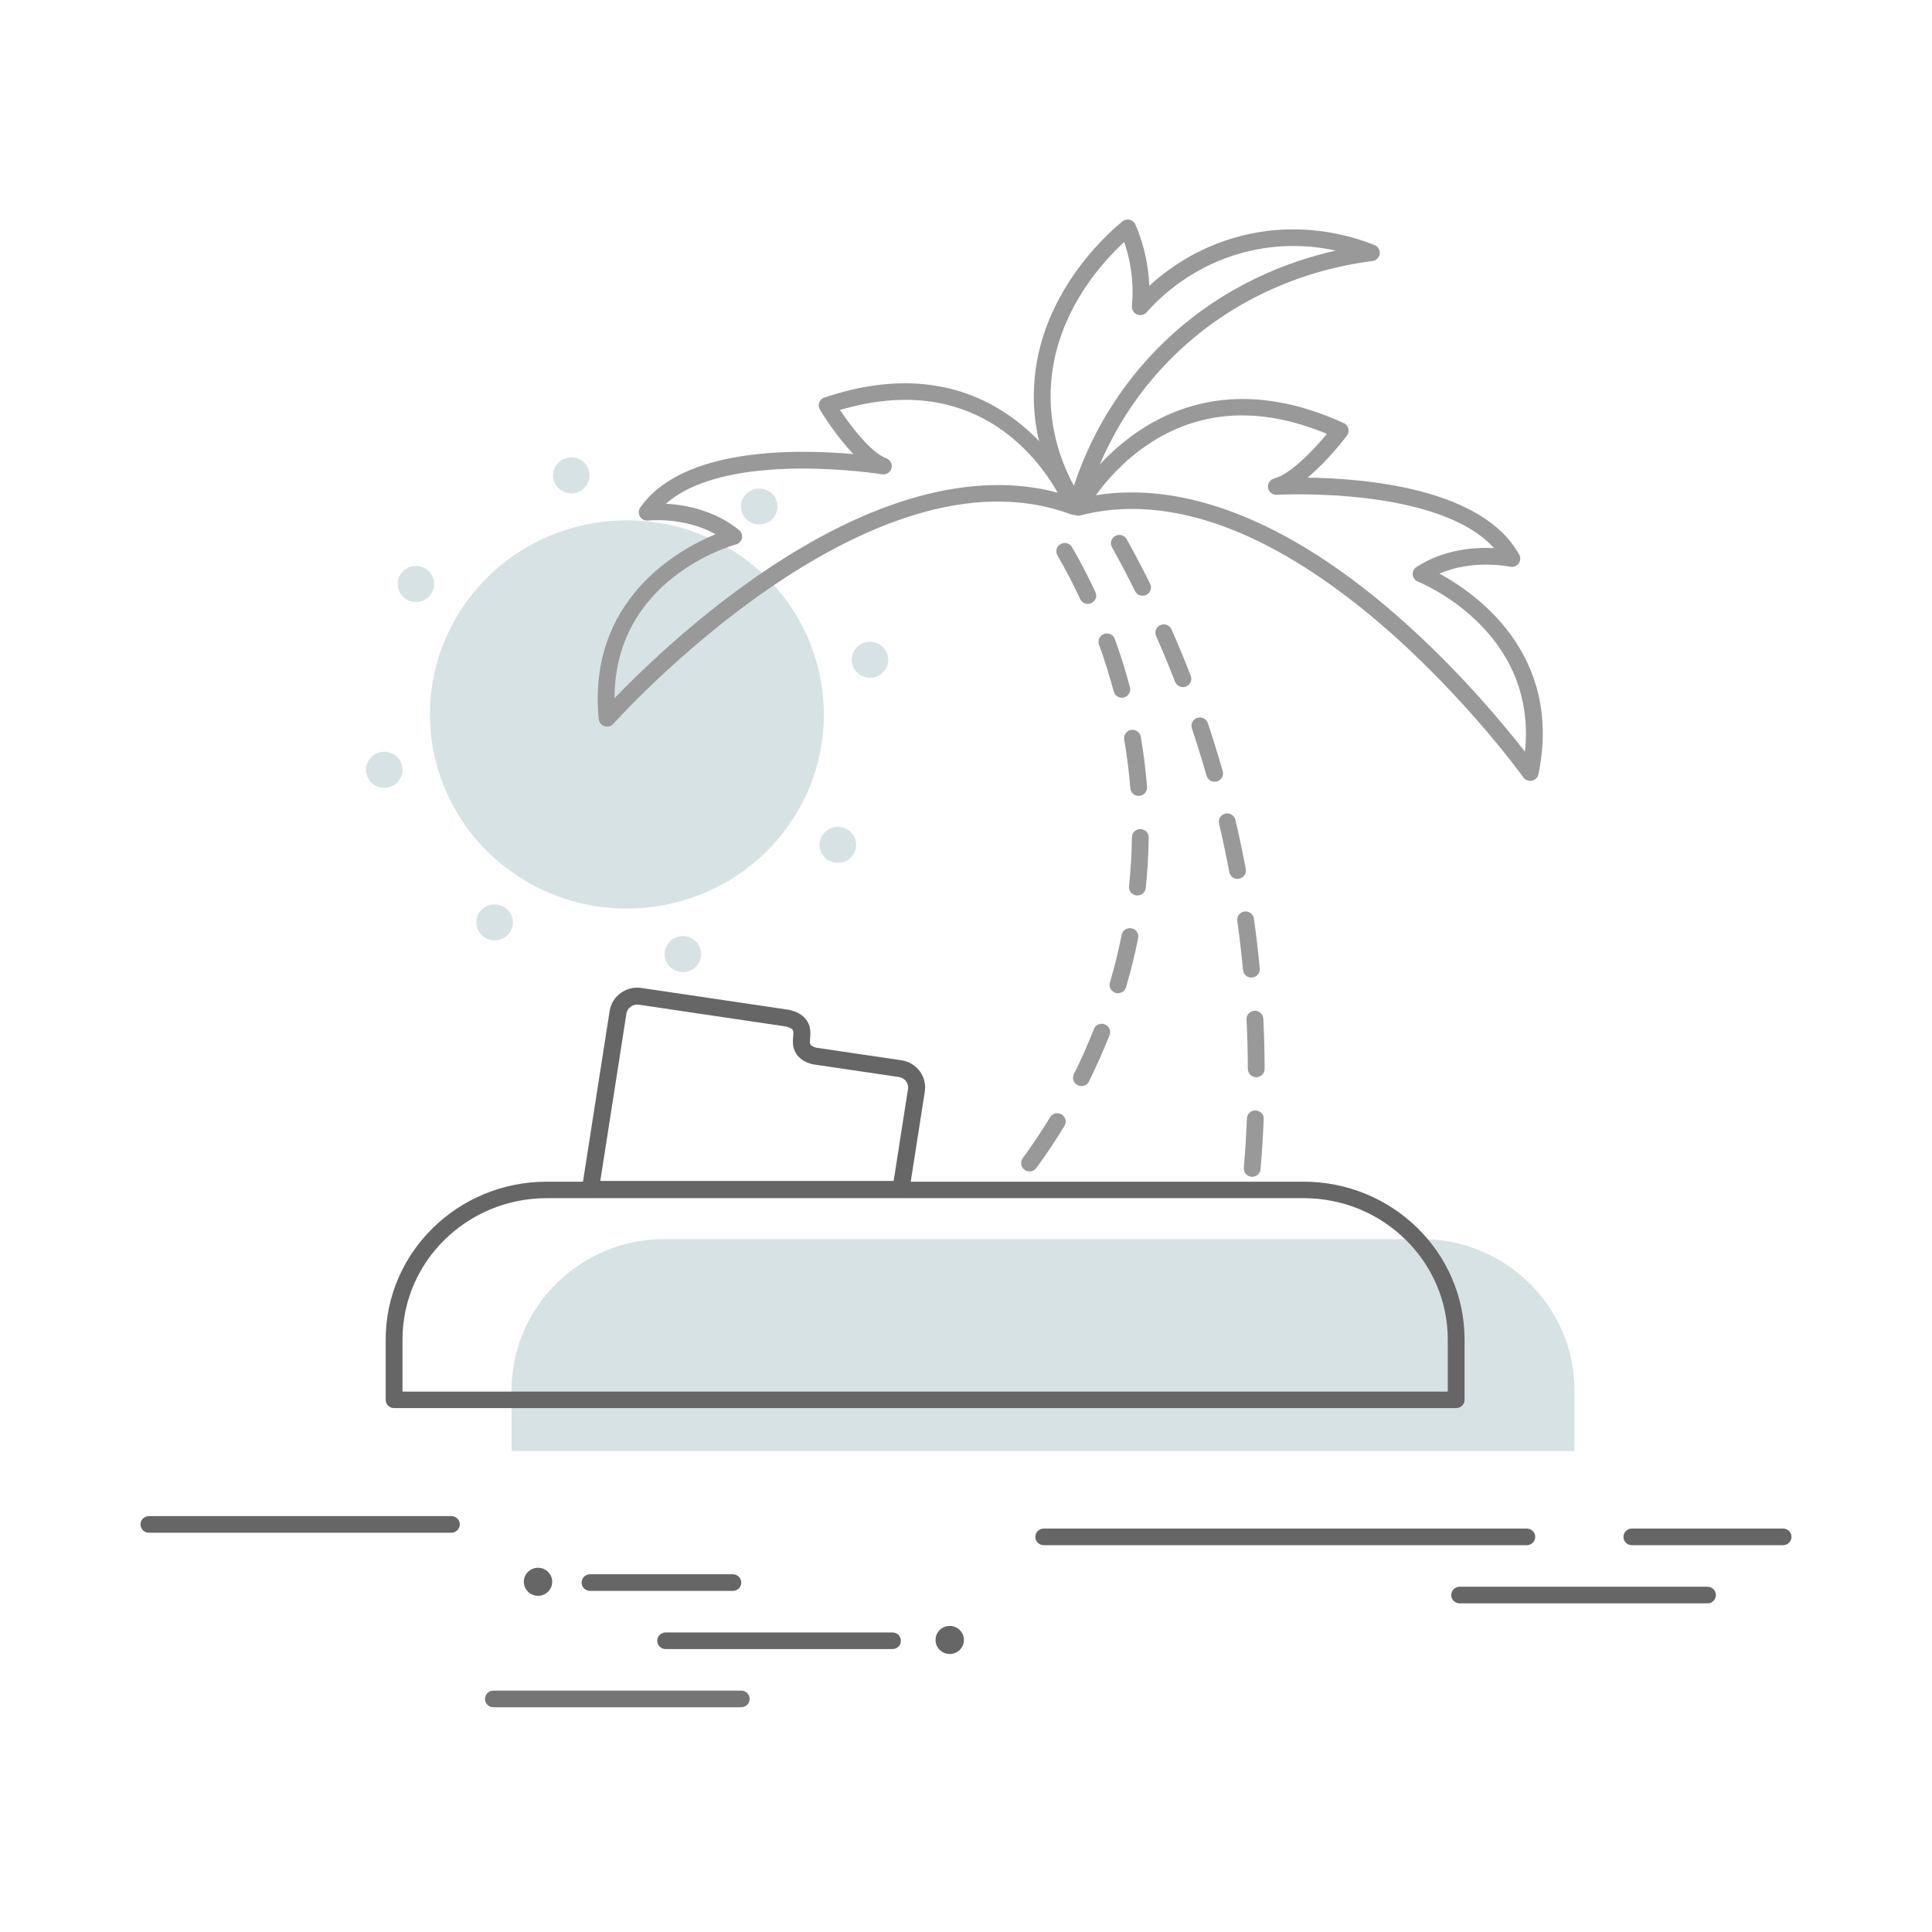 <svg width="220" height="220" viewBox="0 0 220 220" fill="none" xmlns="http://www.w3.org/2000/svg">
<path d="M59.47 100.079C69.963 106.567 83.805 103.442 90.387 93.1C96.969 82.758 93.799 69.116 83.306 62.628C72.812 56.141 58.97 59.266 52.388 69.608C45.806 79.95 48.977 93.592 59.47 100.079Z" fill="#D7E2E5"/>
<path d="M55.214 106.767C56.187 107.369 57.471 107.079 58.081 106.12C58.691 105.162 58.397 103.897 57.424 103.295C56.451 102.693 55.167 102.983 54.557 103.942C53.947 104.901 54.241 106.166 55.214 106.767Z" fill="#D7E2E5"/>
<path d="M78.226 110.646C79.346 110.393 80.045 109.294 79.789 108.19C79.532 107.086 78.417 106.397 77.297 106.65C76.178 106.902 75.478 108.001 75.735 109.105C75.991 110.209 77.106 110.898 78.226 110.646Z" fill="#D7E2E5"/>
<path d="M94.306 97.941C95.279 98.543 96.563 98.253 97.173 97.294C97.783 96.336 97.49 95.071 96.516 94.469C95.543 93.868 94.26 94.157 93.649 95.116C93.039 96.075 93.334 97.34 94.306 97.941Z" fill="#D7E2E5"/>
<path d="M99.529 77.124C100.648 76.872 101.348 75.773 101.092 74.669C100.835 73.565 99.72 72.876 98.6 73.128C97.481 73.381 96.781 74.48 97.037 75.584C97.294 76.687 98.41 77.377 99.529 77.124Z" fill="#D7E2E5"/>
<path d="M85.353 59.413C86.326 60.015 87.609 59.725 88.219 58.766C88.83 57.807 88.536 56.543 87.563 55.941C86.59 55.339 85.306 55.629 84.696 56.588C84.086 57.547 84.379 58.812 85.353 59.413Z" fill="#D7E2E5"/>
<path d="M65.519 56.129C66.638 55.877 67.338 54.777 67.082 53.673C66.825 52.57 65.71 51.88 64.59 52.133C63.47 52.385 62.771 53.485 63.027 54.589C63.284 55.692 64.399 56.381 65.519 56.129Z" fill="#D7E2E5"/>
<path d="M46.26 68.238C47.234 68.84 48.517 68.549 49.127 67.591C49.737 66.632 49.444 65.367 48.47 64.766C47.497 64.164 46.214 64.454 45.603 65.412C44.993 66.371 45.287 67.636 46.26 68.238Z" fill="#D7E2E5"/>
<path d="M44.215 89.65C45.335 89.398 46.035 88.299 45.778 87.195C45.522 86.091 44.406 85.402 43.287 85.654C42.167 85.907 41.468 87.006 41.724 88.11C41.98 89.214 43.095 89.903 44.215 89.65Z" fill="#D7E2E5"/>
<path d="M69.132 82.741C69.033 82.741 68.935 82.726 68.838 82.695C68.475 82.58 68.216 82.261 68.18 81.885C66.866 68.344 77.183 62.612 81.477 60.829C77.885 58.827 73.851 59.269 73.805 59.274C73.429 59.315 73.067 59.142 72.873 58.823C72.679 58.504 72.692 58.103 72.905 57.797C77.728 50.885 90.811 51.132 97.188 51.712C95.222 49.68 93.617 47.064 93.364 46.644C93.216 46.399 93.188 46.101 93.288 45.833C93.388 45.565 93.605 45.356 93.878 45.264C115.234 38.08 123.101 57.143 123.178 57.337C123.316 57.684 123.234 58.081 122.969 58.347C122.703 58.614 122.305 58.7 121.951 58.569C98.913 49.986 70.14 82.093 69.852 82.418C69.667 82.627 69.403 82.741 69.132 82.741ZM75.835 57.361C78.002 57.482 81.348 58.079 84.154 60.351C84.431 60.576 84.558 60.934 84.483 61.28C84.409 61.627 84.146 61.902 83.801 61.997C83.211 62.158 70.01 65.945 69.977 79.499C72.684 76.692 78.675 70.832 86.188 65.622C98.958 56.766 110.738 53.503 120.439 56.1C118.001 51.795 110.695 42.225 95.654 46.688C96.916 48.574 99.186 51.547 100.927 52.191C101.388 52.362 101.643 52.852 101.515 53.323C101.388 53.793 100.918 54.094 100.434 54.011C100.246 53.98 82.796 51.193 75.835 57.361Z" fill="#999999"/>
<path d="M122.58 58.606C122.261 58.606 121.96 58.448 121.781 58.179C119.357 54.526 117.964 50.403 117.75 46.257C117.144 34.477 126.024 26.662 127.811 25.215C128.044 25.026 128.354 24.956 128.647 25.028C128.94 25.099 129.181 25.304 129.299 25.578C130.115 27.492 130.622 29.498 130.805 31.541C130.835 31.875 130.856 32.212 130.869 32.549C133.04 30.559 136.438 28.158 141.085 26.925C147.917 25.112 153.691 26.764 156.524 27.91C156.927 28.073 157.168 28.484 157.111 28.91C157.053 29.337 156.712 29.672 156.28 29.725C151.526 30.307 142.353 32.4 134.335 39.885C127.747 46.034 124.809 53.078 123.505 57.905C123.407 58.265 123.105 58.535 122.733 58.594C122.682 58.602 122.631 58.606 122.58 58.606ZM128.012 27.556C125.27 30.077 119.178 36.774 119.661 46.16C119.822 49.299 120.723 52.427 122.286 55.318C123.896 50.436 127.012 44.118 133.022 38.508C139.57 32.397 146.847 29.711 152.104 28.532C149.318 27.93 145.652 27.674 141.581 28.754C135.901 30.26 132.246 33.665 130.573 35.56C130.3 35.869 129.857 35.97 129.477 35.808C129.095 35.647 128.862 35.263 128.899 34.854C128.992 33.808 128.993 32.749 128.899 31.709C128.772 30.298 128.475 28.906 128.012 27.556Z" fill="#999999"/>
<path d="M179.284 165.232V158.288C179.284 148.833 171.463 141.097 161.905 141.097H75.636C66.078 141.097 58.257 148.833 58.257 158.288V165.232H179.284Z" fill="#D7E2E5"/>
<path d="M174.248 88.919C173.94 88.919 173.647 88.772 173.466 88.518C173.208 88.156 147.381 52.408 122.997 58.696C122.631 58.789 122.243 58.663 122.008 58.37C121.772 58.078 121.733 57.675 121.907 57.343C122.007 57.155 132.072 38.604 153.014 48.177C153.276 48.297 153.469 48.527 153.54 48.804C153.611 49.081 153.552 49.374 153.379 49.602C153.074 50.006 151.133 52.529 148.894 54.39C155.422 54.472 168.826 55.591 172.993 63.154C173.173 63.481 173.143 63.881 172.916 64.178C172.689 64.475 172.308 64.613 171.941 64.53C171.895 64.52 167.789 63.644 163.908 65.317C168.058 67.564 177.998 74.488 175.185 88.161C175.109 88.531 174.818 88.821 174.444 88.899C174.379 88.913 174.313 88.919 174.248 88.919ZM128.869 56.072C138.012 56.072 148.168 60.703 158.626 69.715C165.738 75.842 171.217 82.474 173.651 85.6C175.102 71.694 161.617 66.295 161.473 66.239C161.14 66.111 160.908 65.808 160.87 65.456C160.833 65.104 160.998 64.761 161.297 64.567C164.42 62.539 167.914 62.3 170.131 62.413C163.735 55.337 145.594 56.332 145.398 56.342C144.908 56.368 144.472 56.026 144.395 55.545C144.318 55.063 144.624 54.603 145.101 54.481C146.96 54.006 149.611 51.195 151.097 49.408C143.431 46.22 136.538 46.652 130.593 50.699C127.837 52.575 125.907 54.841 124.784 56.392C126.121 56.178 127.484 56.072 128.869 56.072Z" fill="#999999"/>
<path d="M173.863 175.952H118.85C118.322 175.952 117.894 175.528 117.894 175.005C117.894 174.483 118.322 174.059 118.85 174.059H173.863C174.391 174.059 174.82 174.483 174.82 175.005C174.82 175.528 174.391 175.952 173.863 175.952Z" fill="#666666"/>
<path d="M203.043 175.952H185.822C185.294 175.952 184.865 175.528 184.865 175.005C184.865 174.483 185.294 174.059 185.822 174.059H203.043C203.572 174.059 204 174.483 204 175.005C204 175.528 203.572 175.952 203.043 175.952Z" fill="#666666"/>
<path d="M83.45 181.157H67.186C66.658 181.157 66.229 180.733 66.229 180.211C66.229 179.688 66.658 179.264 67.186 179.264H83.45C83.978 179.264 84.407 179.688 84.407 180.211C84.407 180.733 83.978 181.157 83.45 181.157Z" fill="#666666"/>
<path d="M194.433 182.577H166.209C165.681 182.577 165.252 182.153 165.252 181.63C165.252 181.108 165.681 180.684 166.209 180.684H194.433C194.961 180.684 195.39 181.108 195.39 181.63C195.39 182.153 194.961 182.577 194.433 182.577Z" fill="#666666"/>
<path d="M61.265 181.718C62.157 181.718 62.88 181.003 62.88 180.12C62.88 179.238 62.157 178.523 61.265 178.523C60.373 178.523 59.65 179.238 59.65 180.12C59.65 181.003 60.373 181.718 61.265 181.718Z" fill="#666666"/>
<path d="M102.59 136.403H67.225C66.943 136.403 66.674 136.28 66.49 136.066C66.306 135.853 66.225 135.569 66.269 135.291L69.421 115.119C69.687 113.418 71.309 112.244 73.038 112.501L89.797 114.983C89.819 114.987 89.841 114.991 89.862 114.995C90.826 115.206 91.518 115.638 91.919 116.281C92.353 116.984 92.293 117.689 92.25 118.203C92.215 118.612 92.209 118.806 92.299 118.945C92.364 119.046 92.525 119.188 92.921 119.298L102.65 120.736C103.494 120.862 104.235 121.306 104.739 121.988C105.235 122.66 105.437 123.48 105.309 124.297L103.547 135.586C103.474 136.057 103.068 136.403 102.59 136.403ZM68.356 134.474H101.761L103.395 124.001C103.443 123.695 103.366 123.386 103.178 123.131C102.982 122.866 102.693 122.693 102.364 122.644L92.581 121.198C92.547 121.192 92.513 121.186 92.48 121.177C91.648 120.961 91.04 120.562 90.67 119.989C90.213 119.283 90.275 118.565 90.319 118.04C90.351 117.666 90.365 117.446 90.272 117.296C90.129 117.067 89.725 116.943 89.477 116.886L72.751 114.407C72.072 114.305 71.436 114.758 71.333 115.415L68.356 134.474Z" fill="#666666"/>
<path d="M117.231 133.396C117.036 133.396 116.84 133.338 116.67 133.216C116.242 132.909 116.147 132.317 116.457 131.894C117.552 130.401 118.601 128.829 119.578 127.223C119.85 126.775 120.438 126.629 120.891 126.899C121.344 127.168 121.49 127.75 121.218 128.198C120.214 129.851 119.133 131.468 118.007 133.005C117.819 133.261 117.527 133.396 117.231 133.396ZM123.145 123.67C123.003 123.67 122.859 123.64 122.723 123.573C122.249 123.343 122.053 122.776 122.286 122.307C123.119 120.632 123.885 118.908 124.564 117.182C124.756 116.696 125.311 116.454 125.803 116.644C126.296 116.834 126.54 117.383 126.348 117.87C125.648 119.645 124.86 121.418 124.004 123.141C123.838 123.476 123.498 123.67 123.145 123.67ZM127.305 113.098C127.216 113.098 127.126 113.085 127.036 113.059C126.529 112.913 126.238 112.387 126.386 111.886C126.914 110.097 127.365 108.269 127.726 106.453C127.828 105.941 128.329 105.604 128.85 105.708C129.368 105.809 129.706 106.307 129.604 106.82C129.231 108.691 128.766 110.574 128.223 112.417C128.101 112.829 127.719 113.098 127.305 113.098ZM129.517 101.969C129.484 101.969 129.451 101.967 129.417 101.964C128.892 101.91 128.51 101.444 128.565 100.924C128.758 99.081 128.868 97.205 128.892 95.344C128.899 94.826 129.326 94.41 129.849 94.41C129.853 94.41 129.857 94.41 129.861 94.41C130.39 94.417 130.812 94.846 130.806 95.368C130.781 97.285 130.668 99.221 130.468 101.12C130.417 101.607 130.002 101.969 129.517 101.969ZM129.662 90.63C129.167 90.63 128.748 90.254 128.709 89.757C128.564 87.908 128.33 86.041 128.016 84.208C127.927 83.693 128.278 83.204 128.799 83.116C129.316 83.029 129.814 83.376 129.902 83.891C130.226 85.78 130.467 87.704 130.617 89.61C130.657 90.132 130.264 90.586 129.737 90.627C129.712 90.63 129.686 90.63 129.662 90.63ZM127.746 79.448C127.322 79.448 126.934 79.166 126.821 78.742C126.345 76.951 125.781 75.153 125.144 73.399C124.965 72.907 125.224 72.365 125.721 72.188C126.217 72.01 126.766 72.267 126.945 72.759C127.601 74.565 128.181 76.416 128.672 78.26C128.806 78.766 128.501 79.283 127.99 79.416C127.909 79.438 127.826 79.448 127.746 79.448ZM123.872 68.77C123.51 68.77 123.164 68.566 123.002 68.219C122.215 66.531 121.344 64.857 120.412 63.244C120.149 62.79 120.309 62.212 120.768 61.952C121.226 61.694 121.811 61.851 122.073 62.304C123.033 63.965 123.93 65.688 124.74 67.427C124.961 67.901 124.751 68.464 124.272 68.682C124.142 68.742 124.006 68.77 123.872 68.77Z" fill="#999999"/>
<path d="M142.591 134.005C142.564 134.005 142.536 134.004 142.509 134.002C141.983 133.958 141.592 133.5 141.636 132.98C141.794 131.115 141.913 129.222 141.989 127.354C142.01 126.831 142.461 126.421 142.984 126.446C143.512 126.467 143.922 126.908 143.901 127.43C143.824 129.326 143.703 131.246 143.542 133.137C143.501 133.632 143.083 134.005 142.591 134.005ZM143.05 122.661C142.523 122.661 142.095 122.239 142.093 121.718C142.086 119.845 142.037 117.949 141.946 116.083C141.921 115.562 142.328 115.118 142.856 115.093C143.386 115.074 143.832 115.47 143.857 115.993C143.95 117.886 144 119.81 144.007 121.71C144.008 122.233 143.582 122.659 143.053 122.661C143.053 122.661 143.052 122.661 143.05 122.661ZM142.497 111.321C142.009 111.321 141.592 110.953 141.546 110.462C141.37 108.596 141.15 106.712 140.89 104.864C140.818 104.346 141.183 103.869 141.706 103.796C142.232 103.727 142.713 104.086 142.786 104.604C143.049 106.48 143.273 108.392 143.451 110.287C143.5 110.807 143.113 111.268 142.587 111.317C142.557 111.319 142.527 111.321 142.497 111.321ZM140.919 100.075C140.467 100.075 140.065 99.757 139.98 99.301C139.636 97.464 139.243 95.609 138.814 93.786C138.694 93.276 139.014 92.768 139.528 92.649C140.042 92.53 140.557 92.847 140.677 93.356C141.113 95.208 141.511 97.092 141.861 98.956C141.957 99.47 141.614 99.964 141.094 100.059C141.035 100.07 140.977 100.075 140.919 100.075ZM138.314 89.019C137.897 89.019 137.513 88.746 137.394 88.329C137.287 87.953 137.178 87.577 137.066 87.199C136.646 85.778 136.194 84.345 135.723 82.942C135.557 82.446 135.829 81.911 136.33 81.746C136.832 81.582 137.373 81.85 137.539 82.346C138.018 83.771 138.476 85.225 138.903 86.669C139.016 87.052 139.127 87.434 139.235 87.816C139.379 88.319 139.083 88.842 138.574 88.984C138.488 89.007 138.4 89.019 138.314 89.019ZM134.7 78.244C134.316 78.244 133.953 78.012 133.807 77.636C133.131 75.893 132.404 74.138 131.646 72.421C131.435 71.942 131.656 71.385 132.14 71.175C132.626 70.967 133.189 71.185 133.4 71.664C134.169 73.407 134.907 75.188 135.593 76.958C135.782 77.446 135.535 77.993 135.042 78.18C134.93 78.223 134.814 78.244 134.7 78.244ZM130.109 67.839C129.755 67.839 129.416 67.645 129.25 67.31C128.417 65.634 127.533 63.951 126.622 62.309C126.368 61.851 126.537 61.276 127 61.025C127.464 60.773 128.046 60.941 128.3 61.399C129.224 63.065 130.122 64.773 130.967 66.476C131.2 66.945 131.005 67.511 130.53 67.742C130.394 67.808 130.251 67.839 130.109 67.839Z" fill="#999999"/>
<path d="M101.629 187.783H75.797C75.269 187.783 74.84 187.359 74.84 186.836C74.84 186.314 75.269 185.89 75.797 185.89H101.629C102.157 185.89 102.585 186.314 102.585 186.836C102.585 187.359 102.157 187.783 101.629 187.783Z" fill="#666666"/>
<g opacity="0.9">
<path d="M84.407 194.407H56.183C55.655 194.407 55.227 193.983 55.227 193.46C55.227 192.938 55.655 192.514 56.183 192.514H84.407C84.935 192.514 85.364 192.938 85.364 193.46C85.364 193.983 84.935 194.407 84.407 194.407Z" fill="#666666"/>
</g>
<path d="M108.146 188.343C109.038 188.343 109.761 187.628 109.761 186.745C109.761 185.863 109.038 185.148 108.146 185.148C107.254 185.148 106.531 185.863 106.531 186.745C106.531 187.628 107.254 188.343 108.146 188.343Z" fill="#666666"/>
<path d="M51.4 174.533H16.957C16.429 174.533 16 174.109 16 173.586C16 173.064 16.429 172.64 16.957 172.64H51.4C51.928 172.64 52.356 173.064 52.356 173.586C52.356 174.109 51.928 174.533 51.4 174.533Z" fill="#666666"/>
<path d="M165.816 160.341H44.877C44.349 160.341 43.92 159.921 43.92 159.404V152.528C43.92 142.621 52.14 134.562 62.244 134.562H148.454C158.554 134.562 166.772 142.621 166.772 152.528V159.404C166.772 159.921 166.344 160.341 165.816 160.341ZM45.833 158.466H164.86V152.528C164.86 143.655 157.5 136.437 148.454 136.437H62.244C53.195 136.437 45.833 143.655 45.833 152.528V158.466Z" fill="#666666"/>
</svg>
